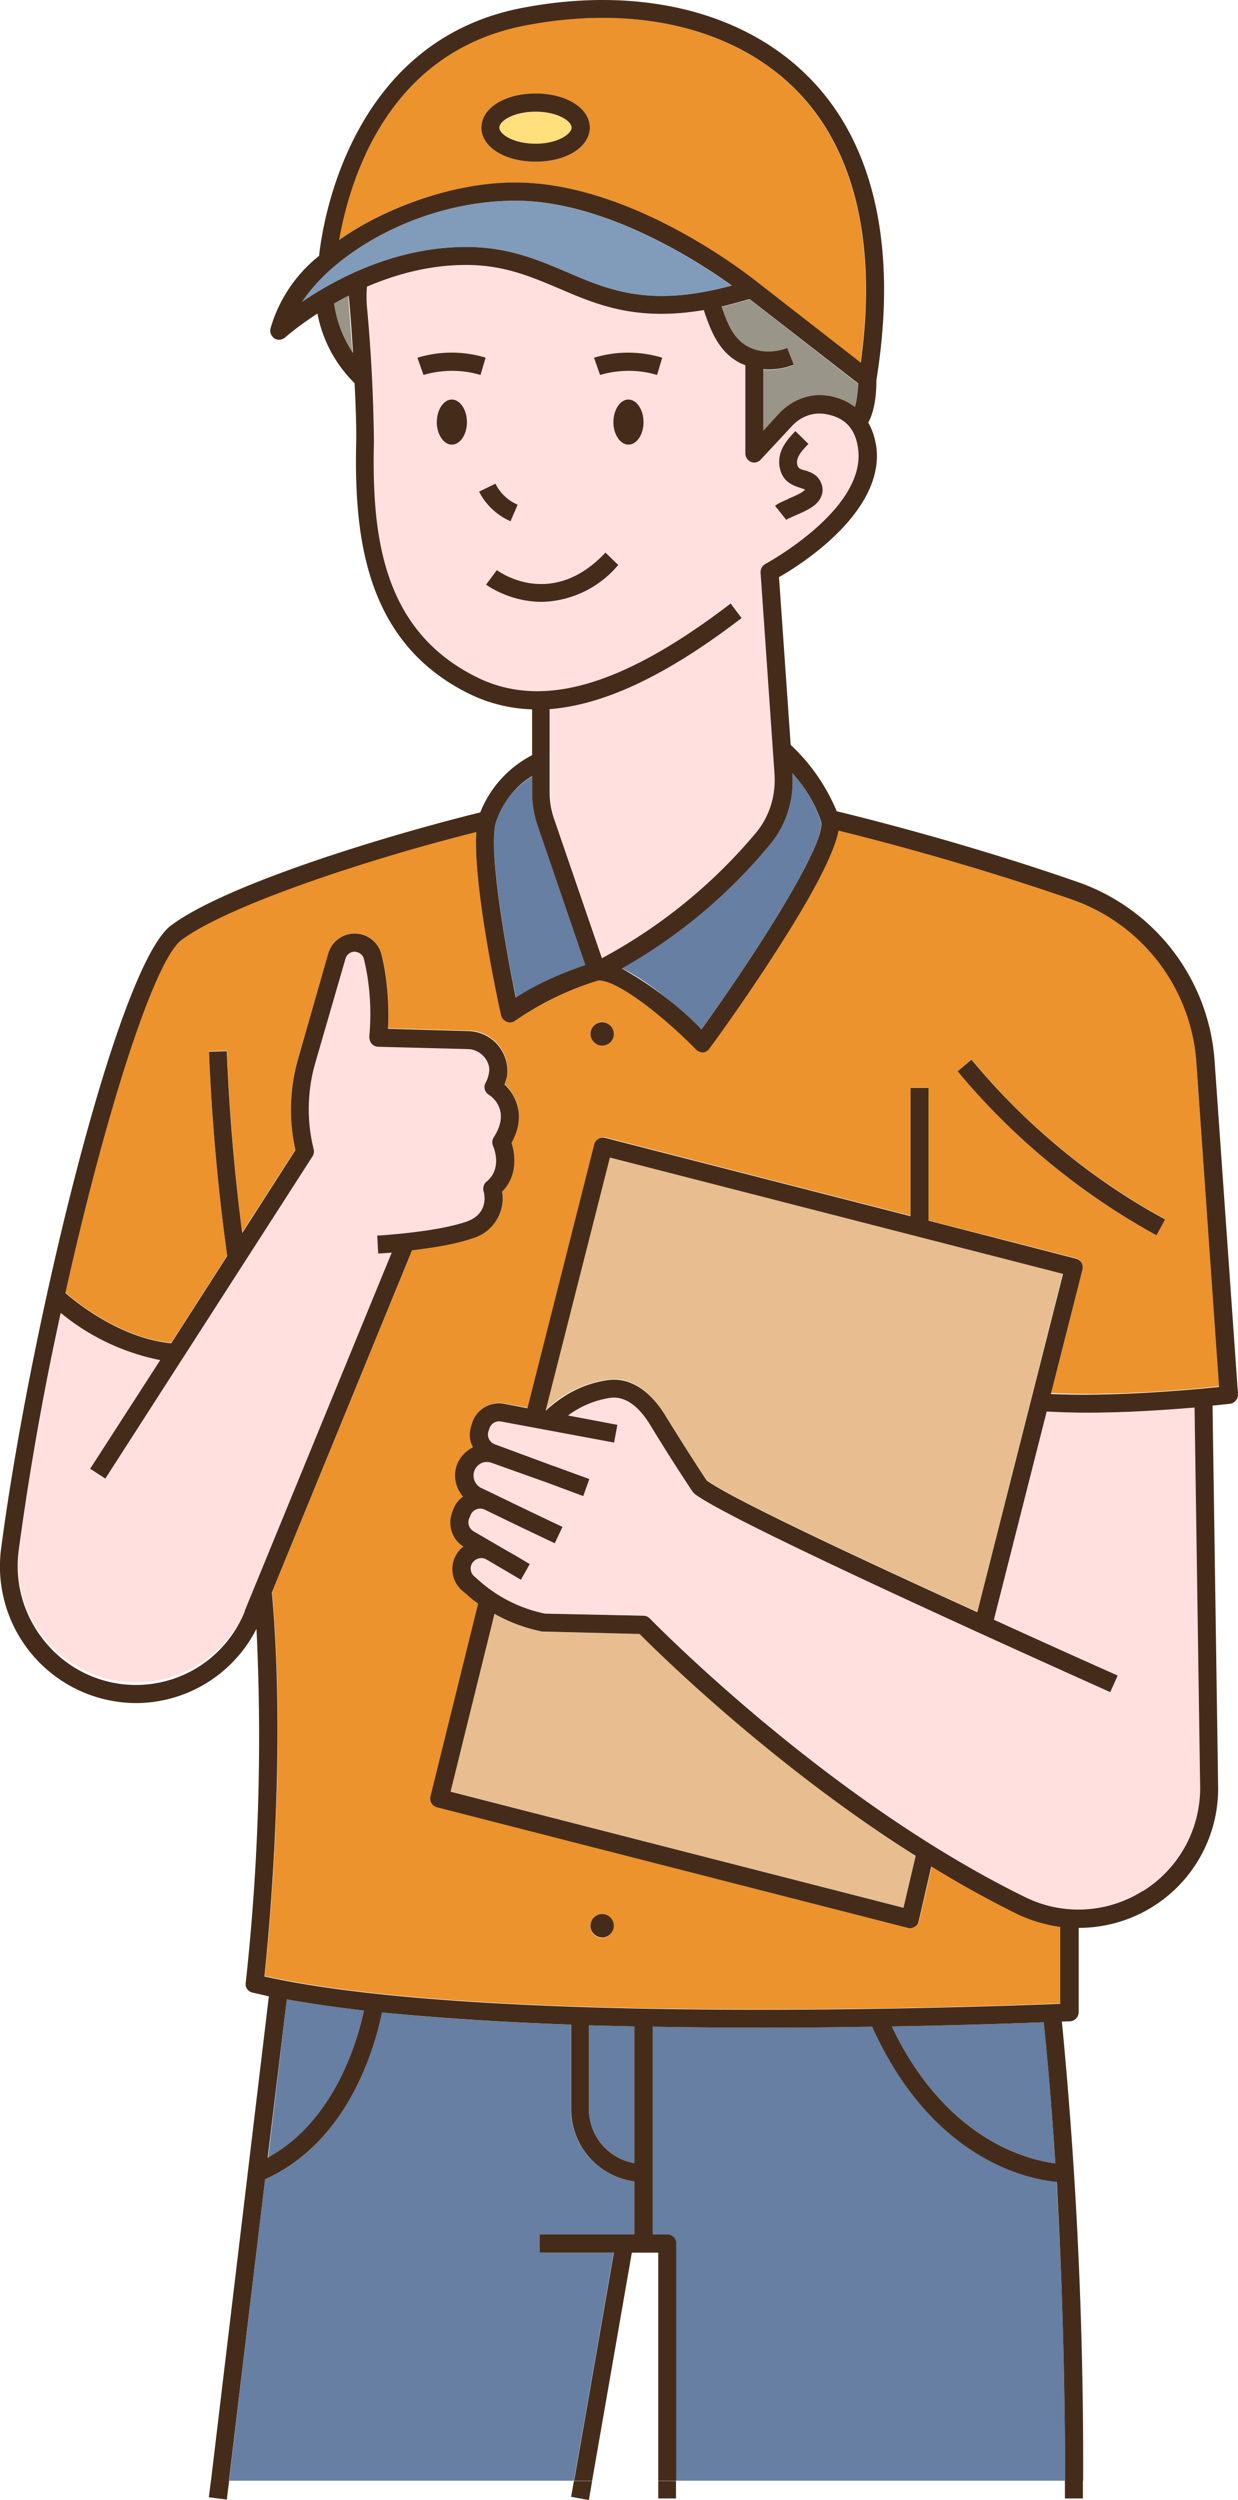 <svg xmlns="http://www.w3.org/2000/svg" fill="none" viewBox="0 0 53 107"><path fill="#9A9589" d="M14.92 12.65c-.22.1-.43.23-.63.34.14.92.48 1.63.8 2.12l-.14-1.9a5.43 5.43 0 0 1-.03-.56Z"/><path fill="#667FA3" d="M15.58 86.05a55.3 55.3 0 0 1-3.3-.48l-.8 6.79c2.89-1.59 3.85-5.13 4.1-6.31Z"/><path fill="#FFE0DE" d="m16.2 53.64-.05-.77c.03 0 2.48-.14 3.8-.6.98-.33.8-1.15.76-1.3a.38.38 0 0 1 .13-.41c.7-.58.28-1.52.28-1.52a.4.4 0 0 1 .02-.38c.73-1.12-.05-1.72-.21-1.82a.4.4 0 0 1-.14-.5c.07-.14.12-.27.14-.41a.84.84 0 0 0-.17-.68.94.94 0 0 0-.71-.36l-3.86-.1a.39.39 0 0 1-.37-.43c.12-1.43-.06-2.6-.23-3.32-.05-.2-.22-.31-.42-.32a.42.42 0 0 0-.38.3l-1.3 4.49a7.08 7.08 0 0 0-.06 3.66.4.4 0 0 1-.05.31L4.52 63.27l-.64-.42 2.99-4.65a9.66 9.66 0 0 1-4.26-2.02c-.73 3.41-1.38 6.95-1.8 10.17a5.06 5.06 0 0 0 9.67 2.6l6.3-15.36-.59.05Z"/><path fill="#667FA3" d="m25.07 41.3-2.05-5.98a4.32 4.32 0 0 1-.24-1.4v-.7c-.53.35-1.3 1-1.55 1.96-.32 1.21.42 5.4.86 7.52a13.7 13.7 0 0 1 2.98-1.4Z"/><path fill="#EC932D" d="M45.4 85.75v-3.3a5.97 5.97 0 0 1-1.86-.56 46.15 46.15 0 0 1-3.65-2.02l-.54 2.34a.39.39 0 0 1-.38.3h-.1l-20.14-5.17a.39.39 0 0 1-.28-.47l2.03-8.25c-.15-.1-.3-.22-.43-.34l-.25-.21a1.24 1.24 0 0 1 .05-1.89c-.48-.3-.68-.9-.49-1.44l.05-.14c.08-.23.23-.42.42-.57a1.37 1.37 0 0 1-.23-1.39c.12-.31.36-.56.66-.7-.14-.28-.18-.6-.08-.92l.04-.12a1.2 1.2 0 0 1 1.38-.83l.99.18 2.86-11.28a.4.4 0 0 1 .47-.29l13.06 3.35v-5.48h.77v5.68l6.32 1.62c.1.03.18.1.23.18.05.1.07.2.04.3L45 59.62c2.74.15 6.1-.17 7.2-.29l-.98-13.86a7.97 7.97 0 0 0-5.32-7 118 118 0 0 0-10-2.95c-.12.67-.66 2.05-2.62 5.1a89.78 89.78 0 0 1-2.9 4.24.37.37 0 0 1-.28.16h-.03c-.1 0-.2-.04-.27-.12-1.13-1.16-3.25-2.97-4.18-2.97a13 13 0 0 0-3.56 1.72.39.39 0 0 1-.23.08c-.05 0-.1 0-.13-.02a.4.4 0 0 1-.25-.28c-.13-.62-1.2-5.6-1.06-7.84-4.8 1.2-10.69 3.17-12.62 4.62-1.2.9-3.3 7.6-4.97 15.11.53.46 2.42 1.96 4.53 2.15l2.4-3.74c-.65-4.57-.78-8.7-.78-8.74l.77-.02c0 .04.1 3.61.65 7.77l2.28-3.54a7.88 7.88 0 0 1 .11-3.9l1.3-4.5a1.18 1.18 0 0 1 2.28.05c.17.71.35 1.81.27 3.16l3.46.1c.5 0 .97.24 1.29.64a1.63 1.63 0 0 1 .24 1.63c.2.2.47.54.57 1 .1.49.01 1-.28 1.51.18.53.25 1.42-.38 2.09.08.63-.1 1.6-1.3 2.01-.73.25-1.74.4-2.56.5l-6 14.64c.62 6.95-.13 14.71-.32 16.44 9.43 2.1 31 1.3 34.07 1.17Zm-3.8-40.4a28.45 28.45 0 0 0 8.28 6.83l-.37.69a29.07 29.07 0 0 1-8.5-7.03l.58-.5Zm-15.82-1.61a.5.5 0 0 1 0 1 .5.5 0 0 1-.5-.5c0-.27.23-.5.5-.5Zm0 39.2a.5.5 0 0 1-.5-.51c0-.28.23-.5.5-.5.28 0 .5.22.5.5a.5.5 0 0 1-.5.5Z"/><path fill="#FFE0DE" d="m31.3 25.83.46.61c-3.18 2.44-5.86 3.73-8.2 3.9v3.57c0 .4.06.79.19 1.16L25.79 41a22.47 22.47 0 0 0 6.61-5.4 3.5 3.5 0 0 0 .76-2.43l-.6-8.67a.38.38 0 0 1 .21-.37c.05-.02 4.3-2.3 3.98-4.9-.12-.9-.6-1.4-1.48-1.52a1.6 1.6 0 0 0-1.35.52l-1.33 1.44a.38.38 0 0 1-.67-.26v-3.78c-.06-.02-.12-.04-.18-.08-.96-.47-1.31-1.42-1.6-2.28-2.87.5-4.55-.23-6.19-.92a9.4 9.4 0 0 0-4-1.01c-1.57 0-3.02.41-4.23.93-.02.28-.03.57 0 .85.13 1.25.34 4.47.3 5.76-.1 4.08.37 8.12 4.44 10.11 2.78 1.38 6.23.37 10.83-3.16Zm2.92-4.95c-.13-.05-.29-.1-.43-.19-.39-.26-.54-.8-.37-1.3.12-.38.37-.65.63-.92l.55.54c-.2.21-.38.4-.46.63-.05.16-.02.35.08.42l.23.09c.22.07.52.16.68.47.1.2.1.42.03.61-.16.44-.68.66-1.13.85-.14.06-.32.14-.37.18l-.49-.6c.13-.11.33-.2.56-.29.2-.08.66-.28.71-.4a.82.82 0 0 0-.22-.09Zm-7.32-1.85c-.35 0-.64-.43-.64-.96s.3-.97.64-.97c.36 0 .65.44.65.97s-.29.96-.65.96Zm1.45-3.72-.22.74c-1.3-.4-2.43 0-2.44 0l-.26-.74a5.05 5.05 0 0 1 2.92 0Zm-9 3.72c-.36 0-.65-.43-.65-.96s.3-.97.64-.97c.36 0 .65.44.65.97s-.29.96-.65.96Zm-1.22-2.99-.26-.73c.06-.02 1.38-.48 2.92 0l-.22.73c-1.3-.38-2.43 0-2.44 0Zm3.07 4.65c.2.4.55.73.95.9l-.3.71a2.68 2.68 0 0 1-1.35-1.27l.7-.34Zm-.38 4.33.46-.62c.1.07 2.34 1.7 4.65-.75l.56.54a4.43 4.43 0 0 1-3.28 1.58 4.32 4.32 0 0 1-2.4-.75Z"/><path fill="#819CBB" d="M24.24 11.64c1.84.79 3.58 1.53 7.08.58-1.49-1.06-5.46-3.63-9.26-3.63-3.96 0-7.67 2.11-9.14 4.33 1.43-.97 4-2.35 7.02-2.35 1.8 0 3.07.55 4.3 1.07Z"/><path fill="#9A9589" d="M32.68 15.82v2.61l.67-.72a2.34 2.34 0 0 1 2-.77c.5.07.91.24 1.24.5.07-.22.13-.55.14-1.02l-4.64-3.61c-.43.13-.83.23-1.2.32.24.74.51 1.42 1.17 1.74.48.23 1.08.24 1.64.04l.27.72c-.35.13-.72.2-1.07.2l-.22-.01Z"/><path fill="#EC932D" d="m32.41 12.07 4.43 3.45c.71-5.16-.27-9.2-2.85-11.75-2.62-2.59-6.8-3.57-11.47-2.7-3.13.6-5.45 2.46-6.89 5.56a14.7 14.7 0 0 0-1.12 3.64 13.99 13.99 0 0 1 7.54-2.46c5.06 0 10.15 4.09 10.36 4.26Zm-11.8-6.6c0-.84 1-1.47 2.32-1.47 1.32 0 2.32.63 2.32 1.46s-1 1.46-2.32 1.46c-1.32 0-2.31-.63-2.31-1.46Z"/><path fill="#FFE07C" d="M24.48 5.46c0-.28-.6-.68-1.55-.68-.94 0-1.54.4-1.54.68s.6.69 1.54.69c.95 0 1.55-.4 1.55-.69Z"/><path fill="#FFE0DE" d="M46.52 60.45c-.58 0-1.15-.02-1.71-.05l-2.26 8.9c1.62.75 3.39 1.54 5.3 2.4l-.31.7c-7.41-3.3-16.51-7.47-17.8-8.48a.38.38 0 0 1-.09-.1s-.7-1.04-1.83-2.87c-.36-.59-.94-1.25-1.72-1.14-.65.1-1.22.35-1.78.76l2.1.4-.13.75-4.83-.9a.45.45 0 0 0-.5.3l-.05.13c-.06.21.04.45.24.54l2.54.93h.01l1.53.57-.26.73-1.56-.58-2.3-.83a.6.6 0 0 0-.48-.01.57.57 0 0 0-.32.32c-.12.28.01.6.29.74l.48.24 1.24.6 1.76.84-.33.7-1.47-.7-.29-.14-1.24-.6a.45.45 0 0 0-.36-.02.43.43 0 0 0-.25.27l-.05.14c-.07.2 0 .43.2.54l1.45.85.27.15.67.4-.38.66-1.48-.86a.44.44 0 0 0-.6.16.44.44 0 0 0 .09.57l.25.21a6.1 6.1 0 0 0 2.77 1.38l4.23.09c.1 0 .2.04.26.12.08.07 7.48 7.7 16.06 11.92a5.22 5.22 0 0 0 7.5-4.67l-.24-16.3c-1.19.12-2.9.24-4.62.24Z"/><path fill="#667FA3" d="M38.18 86.73c2.34 4.91 5.91 5.72 7 5.86-.2-3.15-.4-5.23-.5-6.04-1.3.05-3.62.13-6.5.18Z"/><path fill="#E8BE90" d="m27.38 69.92-4.1-.08h-.07a6.9 6.9 0 0 1-2.04-.77l-1.88 7.6 19.4 4.98.5-2.21a73.73 73.73 0 0 1-11.8-9.52Z"/><path fill="#667FA3" d="M23.1 96.4v-.77h4.06v-2.27a3.12 3.12 0 0 1-2.72-3.1v-3.61c-2.83-.1-5.6-.26-8.1-.52-.25 1.27-1.32 5.5-4.99 7.14l-1.54 12.9h14.76l1.7-9.76H23.1Z"/><path fill="#667FA3" d="M25.21 90.26c0 1.17.85 2.13 1.95 2.32v-5.85l-1.95-.05v3.58Zm12.13-3.52a282.98 282.98 0 0 1-9.41 0v8.89h.63c.21 0 .38.17.38.39v10.15H45.6c-.01-5.2-.18-9.52-.37-12.8-1.11-.1-5.28-.86-7.88-6.63Z"/><path fill="#E8BE90" d="M28.47 60.55a94.44 94.44 0 0 0 1.78 2.8c.87.63 4.91 2.6 11.6 5.64L45.5 54.5l-19.4-4.98-2.75 10.83c.02 0 .02-.02.04-.03a4.81 4.81 0 0 1 2.59-1.27c.93-.15 1.8.38 2.48 1.49Z"/><path fill="#667FA3" d="M26.61 41.44c1.25.58 2.75 1.96 3.42 2.6 2.74-3.78 5.35-8.06 5.11-8.89a5.8 5.8 0 0 0-1.22-2.06v.03a4.3 4.3 0 0 1-.93 2.99 22.87 22.87 0 0 1-6.38 5.33Z"/><path fill="#452C1A" d="M19.34 17.1c-.35 0-.64.44-.64.97s.3.96.64.96c.36 0 .65-.43.65-.96s-.29-.97-.65-.97Zm7.56 0c-.35 0-.64.44-.64.97s.3.96.64.96c.36 0 .65-.43.65-.96s-.29-.97-.65-.97Zm-.98 6.55c-2.3 2.45-4.55.82-4.65.75l-.46.62c.02.02 1 .74 2.39.74a4.4 4.4 0 0 0 3.27-1.58l-.55-.53Zm7.82-2.29c-.23.1-.43.18-.56.29l.48.6c.05-.04.24-.12.37-.18.46-.2.98-.41 1.14-.85.07-.2.06-.4-.04-.6-.15-.32-.45-.42-.67-.49a.6.6 0 0 1-.24-.09c-.09-.06-.13-.25-.07-.42.07-.21.25-.4.46-.62l-.56-.55c-.26.28-.51.55-.63.92-.16.5-.01 1.05.37 1.3.15.1.3.16.44.2l.23.08c-.07.13-.53.32-.72.4Zm-5.61-5.31.22-.74a5.01 5.01 0 0 0-2.92 0l.26.74c.01 0 1.14-.4 2.44 0Zm-7.33-.74a5.01 5.01 0 0 0-2.93 0l.26.74c.01 0 1.14-.4 2.44 0l.22-.74Zm1.06 6.99.3-.7a1.9 1.9 0 0 1-.95-.9l-.7.34c.28.56.77 1.02 1.35 1.27Z"/><path fill="#452C1A" d="M11.35 93.27c3.67-1.65 4.74-5.86 5-7.14 2.48.25 5.26.42 8.1.52v3.61c0 1.6 1.18 2.9 2.71 3.1v2.27H23.1v.78h3.18l-1.7 9.76h.77l1.7-9.76h1.13v9.76h.77V96.02a.38.38 0 0 0-.38-.39h-.63v-8.89a269.5 269.5 0 0 0 9.4 0c2.6 5.77 6.77 6.54 7.9 6.64.18 3.27.35 7.6.36 12.8h.77a196.49 196.49 0 0 0-.91-19.66l.36-.01a.4.4 0 0 0 .36-.4v-3.6a5.96 5.96 0 0 0 5.97-5.98l-.24-16.37.75-.08a.4.4 0 0 0 .34-.41l-1-14.23a8.75 8.75 0 0 0-5.83-7.68c-4.88-1.7-9.36-2.8-10.35-3.04a8.16 8.16 0 0 0-1.97-2.84l-.5-7.18c.96-.54 4.5-2.8 4.17-5.55-.06-.4-.17-.76-.35-1.06.16-.29.35-.84.35-1.82.92-5.7-.1-10.22-2.97-13.04C31.75.46 27.3-.6 22.4.33c-7.45 1.4-8.6 9.3-8.74 10.62a6.14 6.14 0 0 0-2.08 3.11.4.4 0 0 0 .18.43c.05.04.13.05.2.05a.4.4 0 0 0 .25-.1c.01-.01.52-.46 1.38-1.02a5.67 5.67 0 0 0 1.59 2.98c.05.97.08 1.91.07 2.48-.1 4.13.4 8.65 4.87 10.83.83.4 1.72.62 2.66.65v1.96a4.72 4.72 0 0 0-2.22 2.45c-4.14 1.02-10.92 3.1-13.24 4.84C5.01 41.34 1.27 56.97.05 66.26a5.85 5.85 0 0 0 5.77 6.63 5.8 5.8 0 0 0 5.16-3.18 96.53 96.53 0 0 1-.46 15.15c-.03.2.1.38.29.42l.7.16-2.48 20.75h.77l1.55-12.92Zm15.81-.69a2.35 2.35 0 0 1-1.95-2.32v-3.58l1.95.05v5.85Zm11.02-5.85c2.88-.05 5.2-.13 6.5-.18.09.81.3 2.89.5 6.04-1.1-.14-4.66-.95-7-5.86Zm10.74-5.8a5.16 5.16 0 0 1-5.04.26C35.3 76.98 27.9 69.34 27.82 69.27a.38.38 0 0 0-.26-.12l-4.23-.09a6.1 6.1 0 0 1-2.77-1.37l-.25-.22a.44.44 0 0 1-.1-.56c.13-.21.4-.29.61-.17l1.48.87.38-.67-.67-.4-.27-.15-1.46-.85a.45.45 0 0 1-.2-.54l.06-.14a.44.44 0 0 1 .25-.26.43.43 0 0 1 .36.01l1.24.6.29.14 1.47.7.33-.7-1.76-.84-1.24-.6-.48-.23a.59.59 0 0 1 .03-1.07c.15-.06.3-.05.48.02l2.3.82 1.56.58.26-.73-1.53-.56h-.01l-2.54-.94a.45.45 0 0 1-.24-.54l.04-.12a.44.44 0 0 1 .51-.3l4.83.9.14-.76-2.11-.4a4 4 0 0 1 1.78-.75c.78-.12 1.36.55 1.72 1.13a83.54 83.54 0 0 0 1.83 2.88l.08.09c1.3 1 10.4 5.17 17.8 8.49l.32-.71c-1.91-.85-3.68-1.65-5.3-2.39l2.26-8.91c.56.03 1.13.05 1.71.05 1.71 0 3.43-.12 4.62-.22l.24 16.3a5.2 5.2 0 0 1-2.46 4.4Zm-9.72-1.5-.52 2.22-19.39-4.97 1.88-7.61a6.9 6.9 0 0 0 2.04.76h.07l4.1.1c.8.8 5.65 5.6 11.82 9.5ZM23.36 60.37l2.75-10.83 19.4 4.98L41.84 69c-6.68-3.04-10.72-5-11.59-5.64-.15-.23-.8-1.21-1.78-2.8-.68-1.1-1.55-1.63-2.48-1.49-.96.15-1.79.55-2.6 1.28l-.03.02Zm10.56-27.24v-.04a5.89 5.89 0 0 1 1.23 2.06c.23.84-2.38 5.1-5.12 8.9a15.13 15.13 0 0 0-3.41-2.6A22.73 22.73 0 0 0 33 36.1c.67-.83 1-1.9.92-2.98ZM15.64 6.62c1.44-3.08 3.76-4.95 6.9-5.54 4.65-.88 8.83.1 11.46 2.69 2.58 2.54 3.56 6.6 2.85 11.75l-4.43-3.45c-.22-.17-5.3-4.26-10.36-4.26-2.46 0-5.39.95-7.54 2.46.15-.86.46-2.22 1.12-3.64ZM33.7 14.9c-.56.2-1.15.2-1.63-.04-.66-.32-.93-1-1.18-1.74.38-.09.78-.2 1.2-.32l4.65 3.61c-.02.48-.08.8-.14 1.01a2.55 2.55 0 0 0-1.23-.49c-.73-.1-1.49.2-2.02.77l-.67.73V15.8l.22.01c.36 0 .72-.06 1.08-.2l-.28-.72Zm-19.4-1.91c.2-.11.4-.23.63-.34a65.1 65.1 0 0 1 .18 2.46 5.1 5.1 0 0 1-.81-2.12Zm-1.37-.07c1.47-2.22 5.18-4.33 9.14-4.33 3.8 0 7.78 2.57 9.26 3.63-3.5.95-5.24.21-7.08-.58-1.23-.52-2.5-1.07-4.3-1.07-3.02 0-5.59 1.37-7.02 2.35ZM20.45 29c-4.07-1.99-4.54-6.04-4.44-10.12a70.3 70.3 0 0 0-.3-5.76 5.33 5.33 0 0 1 0-.85c1.21-.52 2.66-.93 4.23-.93 1.64 0 2.79.5 4 1.01 1.63.7 3.31 1.41 6.19.92.29.87.64 1.82 1.6 2.29l.18.07v3.78c0 .16.1.3.24.36.15.06.31.02.42-.1l1.34-1.44c.36-.39.86-.58 1.35-.52.88.12 1.37.61 1.48 1.53.31 2.58-3.93 4.87-3.98 4.9a.4.4 0 0 0-.2.36l.6 8.67c.05.9-.22 1.76-.77 2.44a22.47 22.47 0 0 1-6.62 5.4l-2.04-5.94c-.13-.37-.2-.76-.2-1.15v-3.57c2.35-.18 5.04-1.46 8.22-3.9l-.47-.62c-4.6 3.52-8.04 4.53-10.83 3.17Zm.78 6.18a3.66 3.66 0 0 1 1.55-1.97v.7c0 .48.08.96.23 1.4l2.05 5.99c-.63.21-1.92.7-2.98 1.4-.43-2.12-1.18-6.3-.85-7.52ZM10.48 68.96a5.02 5.02 0 0 1-8.58 1.27 5.07 5.07 0 0 1-1.1-3.87 126.1 126.1 0 0 1 1.8-10.17 9.62 9.62 0 0 0 4.26 2.02l-3 4.65.65.42 8.87-13.79a.4.4 0 0 0 .05-.3c-.3-1.2-.28-2.48.06-3.67l1.3-4.49c.05-.17.2-.29.38-.3.2.01.37.13.41.32.18.73.36 1.89.23 3.32 0 .1.03.21.1.3a.4.4 0 0 0 .28.13l3.86.1c.27.01.53.15.7.36.16.2.23.44.18.68-.03.14-.07.28-.14.4-.1.18-.04.4.13.51.17.1.94.7.22 1.82a.4.4 0 0 0-.03.38s.43.94-.28 1.52a.4.4 0 0 0-.13.4c.05.17.22.99-.75 1.32-1.32.45-3.77.59-3.8.59l.04.77a16 16 0 0 0 .58-.04l-6.3 15.35Zm.84 15.63c.18-1.72.94-9.49.32-16.44l6-14.64c.83-.1 1.83-.25 2.55-.5A1.79 1.79 0 0 0 21.5 51c.65-.67.57-1.55.4-2.09.28-.51.38-1.02.27-1.5-.1-.47-.36-.8-.57-1l.1-.33a1.7 1.7 0 0 0-1.62-1.95l-3.47-.1c.07-1.35-.1-2.45-.27-3.15a1.18 1.18 0 0 0-2.29-.06l-1.29 4.5a7.88 7.88 0 0 0-.11 3.9l-2.28 3.55a86.6 86.6 0 0 1-.66-7.78l-.76.02c0 .04.13 4.17.78 8.74l-2.4 3.74c-2.12-.2-4-1.69-4.53-2.15 1.67-7.51 3.77-14.2 4.97-15.11 1.93-1.44 7.82-3.42 12.62-4.62-.14 2.25.92 7.22 1.06 7.84a.4.4 0 0 0 .25.28c.04.01.08.03.13.03.08 0 .17-.03.23-.08a12.82 12.82 0 0 1 3.56-1.72c.93 0 3.05 1.8 4.18 2.96a.4.4 0 0 0 .27.12h.03c.1 0 .2-.07.27-.16.02-.02 1.5-2.04 2.9-4.23 1.97-3.06 2.5-4.43 2.63-5.1 1.36.33 5.5 1.39 10 2.95a7.97 7.97 0 0 1 5.32 7l.97 13.86c-1.1.11-4.45.43-7.2.3l1.35-5.32a.4.4 0 0 0-.04-.3.4.4 0 0 0-.23-.17l-6.32-1.63v-5.68h-.77v5.49L25.91 48.7a.38.38 0 0 0-.47.28l-2.86 11.29-1-.19a1.2 1.2 0 0 0-1.37.83l-.04.13c-.1.31-.07.63.08.9-.3.15-.54.4-.67.71-.2.49-.08 1.02.24 1.4a1.2 1.2 0 0 0-.42.56l-.05.14c-.19.54.01 1.14.49 1.44a1.22 1.22 0 0 0-.05 1.89l.25.21c.13.12.28.24.43.34l-2.04 8.25c-.05.2.07.42.28.47l20.15 5.16a.38.38 0 0 0 .3-.05c.09-.04.15-.14.17-.23l.54-2.35a45.2 45.2 0 0 0 3.66 2.03c.6.29 1.23.47 1.86.56v3.29c-3.06.12-24.63.93-34.07-1.17Zm.96.98c1 .18 2.11.34 3.3.48-.25 1.18-1.21 4.72-4.12 6.3l.82-6.78Z"/><path fill="#452C1A" d="m9.71 106.98.1-.8h-.78l-.09.7.77.1Zm35.89-.05h.76v-.76h-.77v.76Zm-16.66-.75h-.76v.75h.76v-.75Zm-4.49.68.76.14.14-.82h-.78l-.12.68Zm1.33-62.11a.5.5 0 0 0 .5-.5.5.5 0 0 0-.5-.5.5.5 0 0 0-.5.5c0 .27.23.5.5.5Zm0 37.17a.5.5 0 0 0-.5.5c0 .28.23.5.5.5a.5.5 0 0 0 .5-.5.5.5 0 0 0-.5-.5Zm23.73-29.05.37-.68c-3.14-1.7-6-4.07-8.29-6.84l-.59.5a29.53 29.53 0 0 0 8.51 7.02ZM25.25 5.46c0-.83-1-1.46-2.32-1.46-1.32 0-2.32.63-2.32 1.46s1 1.46 2.32 1.46c1.32 0 2.32-.63 2.32-1.46Zm-3.87 0c0-.28.6-.68 1.55-.68.94 0 1.54.4 1.54.68s-.6.69-1.54.69c-.94 0-1.55-.4-1.55-.69Z"/></svg>